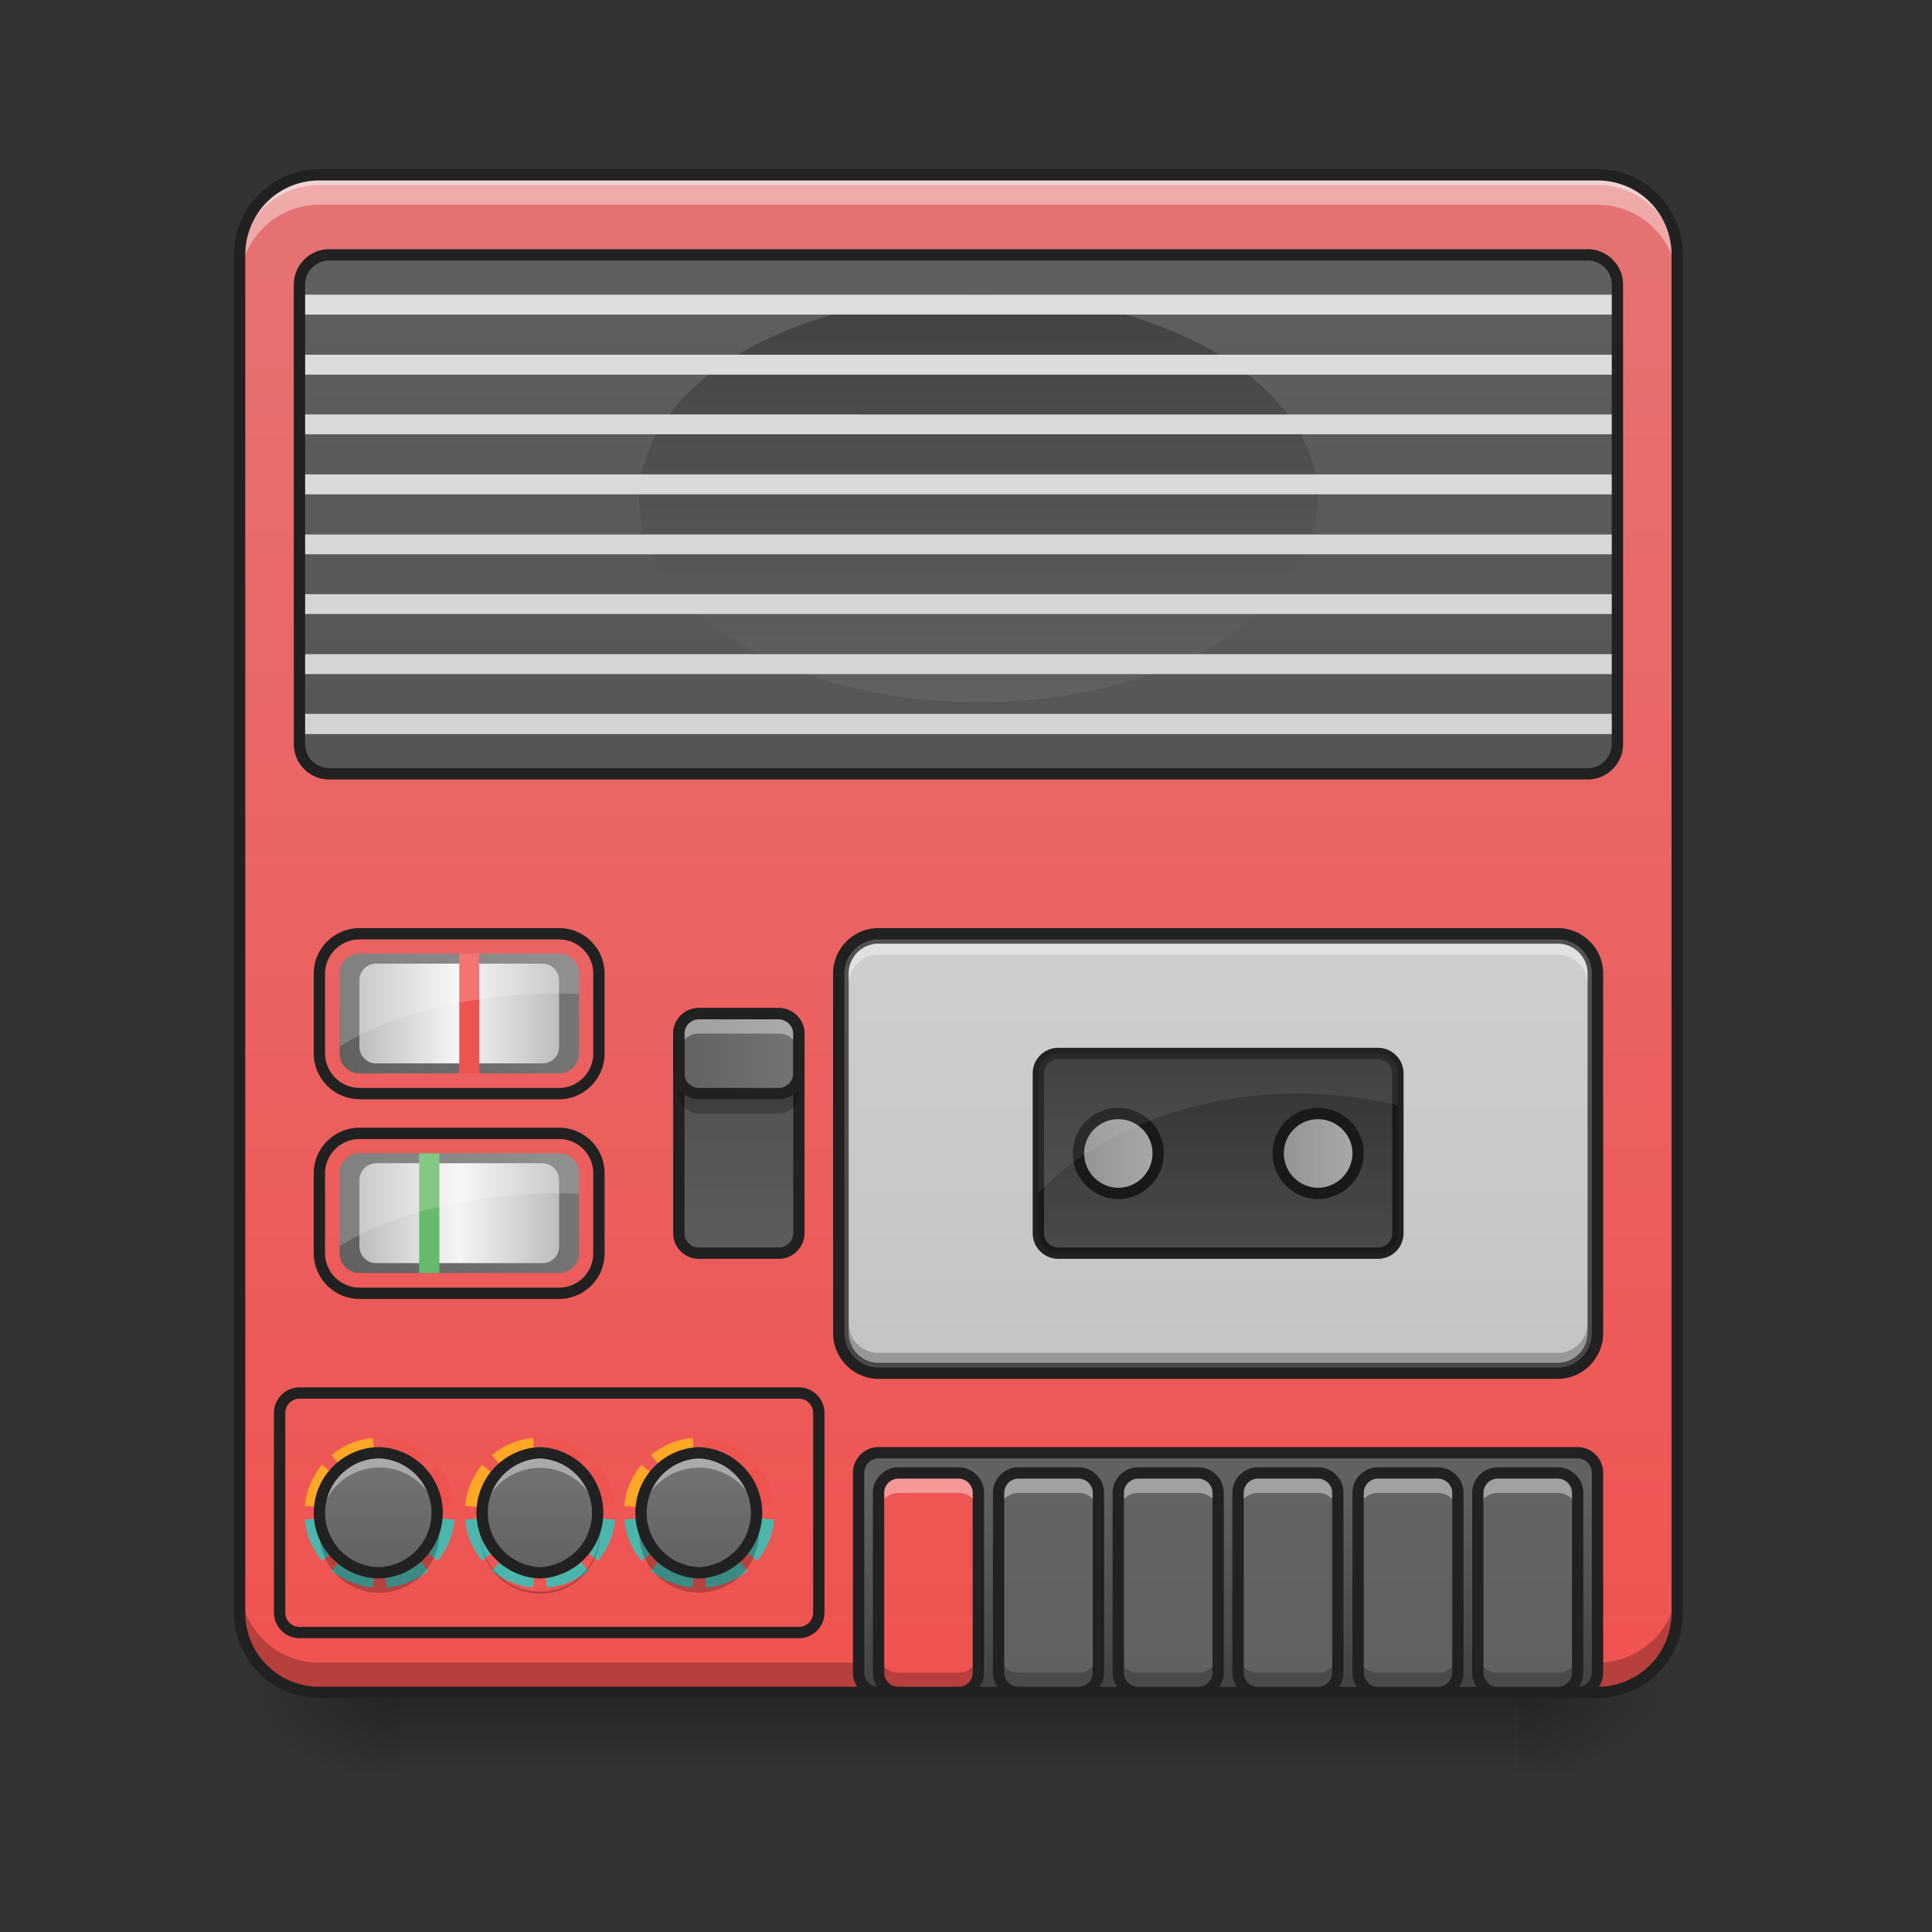 <svg height="22pt" viewBox="0 0 22 22" width="22pt" xmlns="http://www.w3.org/2000/svg" xmlns:xlink="http://www.w3.org/1999/xlink"><rect x="0" y="0" width="22" height="22" fill="#333333" stroke="none"/><linearGradient id="a" gradientUnits="userSpaceOnUse" x1="10.914" x2="10.914" y1="19.273" y2="20.183"><stop offset="0" stop-opacity=".275"/><stop offset="1" stop-opacity="0"/></linearGradient><linearGradient id="b"><stop offset="0" stop-opacity=".314"/><stop offset=".222" stop-opacity=".275"/><stop offset="1" stop-opacity="0"/></linearGradient><radialGradient id="c" cx="450.909" cy="189.579" gradientTransform="matrix(0 -.054 -.097 0 35.385 43.722)" gradientUnits="userSpaceOnUse" r="21.167" xlink:href="#b"/><radialGradient id="d" cx="450.909" cy="189.579" gradientTransform="matrix(0 .054 .097 0 -13.555 -5.175)" gradientUnits="userSpaceOnUse" r="21.167" xlink:href="#b"/><radialGradient id="e" cx="450.909" cy="189.579" gradientTransform="matrix(0 -.054 .097 0 -13.555 43.722)" gradientUnits="userSpaceOnUse" r="21.167" xlink:href="#b"/><radialGradient id="f" cx="450.909" cy="189.579" gradientTransform="matrix(0 .054 -.097 0 35.385 -5.175)" gradientUnits="userSpaceOnUse" r="21.167" xlink:href="#b"/><linearGradient id="g" gradientUnits="userSpaceOnUse" x1="10.46" x2="10.46" y1="1.992" y2="19.273"><stop offset="0" stop-color="#e57373"/><stop offset="1" stop-color="#ef5350"/></linearGradient><linearGradient id="h"><stop offset="0" stop-color="#424242"/><stop offset="1" stop-color="#616161"/></linearGradient><linearGradient id="i" gradientUnits="userSpaceOnUse" x1="7.731" x2="7.731" xlink:href="#h" y1="19.274" y2="1.992"/><linearGradient id="j" gradientUnits="userSpaceOnUse" x1="14.098" x2="14.098" xlink:href="#h" y1="19.273" y2="17"/><linearGradient id="k" gradientUnits="userSpaceOnUse" x1="9.778" x2="9.778" y1="19.273" y2="1.992"><stop offset="0" stop-color="#ef5350"/><stop offset="1" stop-color="#e57373"/></linearGradient><linearGradient id="l"><stop offset="0" stop-color="#616161"/><stop offset="1" stop-color="#757575"/></linearGradient><linearGradient id="m" gradientUnits="userSpaceOnUse" x1="11.143" x2="11.143" xlink:href="#l" y1="19.273" y2="1.992"/><linearGradient id="n" gradientUnits="userSpaceOnUse" x1="12.507" x2="12.507" xlink:href="#l" y1="19.273" y2="1.992"/><linearGradient id="o" gradientUnits="userSpaceOnUse" x1="13.871" x2="13.871" xlink:href="#l" y1="19.273" y2="1.992"/><linearGradient id="p" gradientUnits="userSpaceOnUse" x1="15.236" x2="15.236" xlink:href="#l" y1="19.273" y2="1.992"/><linearGradient id="q" gradientUnits="userSpaceOnUse" x1="16.6" x2="16.6" xlink:href="#l" y1="19.273" y2="1.992"/><linearGradient id="r"><stop offset="0" stop-color="#e0e0e0"/><stop offset="1" stop-color="#bdbdbd"/></linearGradient><linearGradient id="s" gradientTransform="matrix(.041 0 0 .039 1.16 14.968)" gradientUnits="userSpaceOnUse" x1="150.225" x2="150.225" xlink:href="#r" y1="-332.179" y2="110.204"/><linearGradient id="t" gradientUnits="userSpaceOnUse" x1="14.325" x2="14.325" xlink:href="#h" y1="11.997" y2="14.271"/><linearGradient id="u" gradientUnits="userSpaceOnUse" x1="10.914" x2="10.914" xlink:href="#h" y1="19.273" y2="1.992"/><linearGradient id="v" gradientUnits="userSpaceOnUse" x1="10.914" x2="10.914" xlink:href="#h" y1="3.356" y2="7.904"/><linearGradient id="w" gradientUnits="userSpaceOnUse" x1="10.914" x2="10.914" xlink:href="#r" y1="1.992" y2="19.273"/><linearGradient id="x" gradientUnits="userSpaceOnUse" x1="4.093" x2="4.093" xlink:href="#l" y1="17.909" y2="16.545"/><linearGradient id="y" gradientUnits="userSpaceOnUse" x1="5.922" x2="5.922" xlink:href="#l" y1="17.909" y2="16.545"/><linearGradient id="z" gradientUnits="userSpaceOnUse" x1="7.731" x2="7.731" xlink:href="#l" y1="17.909" y2="16.545"/><linearGradient id="A" gradientUnits="userSpaceOnUse" x1="8.413" x2="8.413" xlink:href="#r" y1="14.271" y2="11.542"/><linearGradient id="B" gradientUnits="userSpaceOnUse" x1="7.667" x2="9.16" xlink:href="#l" y1="11.997" y2="11.997"/><linearGradient id="C"><stop offset="0" stop-color="#bdbdbd"/><stop offset="1" stop-color="#e0e0e0"/></linearGradient><linearGradient id="D" gradientUnits="userSpaceOnUse" x1="14.488" x2="15.526" xlink:href="#C" y1="13.134" y2="13.134"/><linearGradient id="E" gradientUnits="userSpaceOnUse" x1="12.214" x2="13.253" xlink:href="#C" y1="13.134" y2="13.134"/><linearGradient id="F" gradientUnits="userSpaceOnUse" x1="3.865" x2="6.594" xlink:href="#l" y1="11.542" y2="11.542"/><linearGradient id="G"><stop offset="0" stop-color="#bdbdbd"/><stop offset=".493" stop-color="#f5f5f5"/><stop offset="1" stop-color="#bdbdbd"/></linearGradient><linearGradient id="H" gradientUnits="userSpaceOnUse" x1="4.093" x2="6.367" xlink:href="#G" y1="11.542" y2="11.542"/><linearGradient id="I" gradientUnits="userSpaceOnUse" x1="3.865" x2="6.594" xlink:href="#l" y1="13.815" y2="13.815"/><linearGradient id="J" gradientUnits="userSpaceOnUse" x1="4.093" x2="6.367" xlink:href="#G" y1="13.815" y2="13.815"/><path d="m4.547 19.273h12.733v.91h-12.733zm0 0" fill="url(#a)"/><path d="m17.281 19.273h1.82v-.91h-1.82zm0 0" fill="url(#c)"/><path d="m4.547 19.273h-1.817v.91h1.817zm0 0" fill="url(#d)"/><path d="m4.547 19.273h-1.817v-.91h1.817zm0 0" fill="url(#e)"/><path d="m17.281 19.273h1.82v.91h-1.82zm0 0" fill="url(#f)"/><path d="m3.637 1.992h14.553c.504 0 .91.406.91.91v15.461c0 .504-.406.91-.91.91h-14.553a.908.908 0 0 1 -.907-.91v-15.46c0-.505.407-.91.907-.91zm0 0" fill="url(#g)"/><path d="m3.637 1.992a.905.905 0 0 0 -.907.91v.114c0-.504.403-.91.907-.91h14.553c.504 0 .91.406.91.91v-.114a.909.909 0 0 0 -.91-.91zm0 0" fill="#e6e6e6" fill-opacity=".588"/><path d="m10.004 10.633h7.734c.25 0 .453.203.453.453v4.094c0 .25-.203.457-.453.457h-7.734a.457.457 0 0 1 -.453-.457v-4.094c0-.25.203-.453.453-.453zm0 0" fill="url(#i)"/><path d="m3.637 1.992a.905.905 0 0 0 -.907.91v.34c0-.504.403-.91.907-.91h14.553c.504 0 .91.406.91.91v-.34a.909.909 0 0 0 -.91-.91zm0 0" fill="#fff" fill-opacity=".392"/><path d="m3.637 19.273a.905.905 0 0 1 -.907-.91v-.34c0 .504.403.91.907.91h14.553c.504 0 .91-.406.91-.91v.34c0 .504-.406.91-.91.91zm0 0" fill-opacity=".235"/><path d="m3.637 1.926a.976.976 0 0 0 -.973.976v15.461c0 .54.438.973.973.973h14.553a.97.97 0 0 0 .973-.973v-15.46a.974.974 0 0 0 -.973-.977zm0 .129h14.553c.47 0 .844.375.844.847v15.461a.84.84 0 0 1 -.844.844h-14.553a.84.84 0 0 1 -.844-.844v-15.46c0-.473.375-.848.844-.848zm0 0" fill="#212121"/><path d="m10.004 16.543h7.96c.126 0 .227.102.227.23v2.274a.227.227 0 0 1 -.226.226h-7.961a.227.227 0 0 1 -.227-.226v-2.274c0-.128.102-.23.227-.23zm0 0" fill="url(#j)"/><path d="m10.234 16.773h.68c.125 0 .227.102.227.227v2.047a.227.227 0 0 1 -.227.226h-.68a.228.228 0 0 1 -.23-.226v-2.047c0-.125.101-.227.23-.227zm0 0" fill="url(#k)"/><path d="m10.234 16.773a.228.228 0 0 0 -.23.227v.227c0-.125.101-.227.23-.227h.68c.129 0 .227.102.227.227v-.227a.224.224 0 0 0 -.227-.227zm0 0" fill="#fff" fill-opacity=".392"/><path d="m10.234 19.273a.228.228 0 0 1 -.23-.226v-.227c0 .125.101.227.23.227h.68a.224.224 0 0 0 .227-.227v.227a.224.224 0 0 1 -.227.226zm0 0" fill-opacity=".235"/><path d="m10.234 16.773h.68c.125 0 .227.102.227.227v2.047a.227.227 0 0 1 -.227.226h-.68a.228.228 0 0 1 -.23-.226v-2.047c0-.125.101-.227.23-.227zm0 0" fill="none" stroke="#212121" stroke-linecap="round" stroke-linejoin="round" stroke-width=".129"/><path d="m11.598 16.773h.683c.125 0 .227.102.227.227v2.047a.227.227 0 0 1 -.227.226h-.683a.227.227 0 0 1 -.227-.226v-2.047c0-.125.102-.227.227-.227zm0 0" fill="url(#m)"/><path d="m11.598 16.773a.227.227 0 0 0 -.227.227v.227c0-.125.102-.227.227-.227h.683c.125 0 .227.102.227.227v-.227a.227.227 0 0 0 -.227-.227zm0 0" fill="#fff" fill-opacity=".392"/><path d="m11.598 19.273a.227.227 0 0 1 -.227-.226v-.227c0 .125.102.227.227.227h.683a.227.227 0 0 0 .227-.227v.227a.227.227 0 0 1 -.227.226zm0 0" fill-opacity=".235"/><path d="m11.598 16.773h.683c.125 0 .227.102.227.227v2.047a.227.227 0 0 1 -.227.226h-.683a.227.227 0 0 1 -.227-.226v-2.047c0-.125.102-.227.227-.227zm0 0" fill="none" stroke="#212121" stroke-linecap="round" stroke-linejoin="round" stroke-width=".129"/><path d="m12.96 16.773h.685c.125 0 .226.102.226.227v2.047a.227.227 0 0 1 -.226.226h-.684a.227.227 0 0 1 -.227-.226v-2.047c0-.125.102-.227.227-.227zm0 0" fill="url(#n)"/><path d="m12.96 16.773a.227.227 0 0 0 -.226.227v.227c0-.125.102-.227.227-.227h.684c.125 0 .226.102.226.227v-.227a.227.227 0 0 0 -.226-.227zm0 0" fill="#fff" fill-opacity=".392"/><path d="m12.96 19.273a.227.227 0 0 1 -.226-.226v-.227c0 .125.102.227.227.227h.684a.227.227 0 0 0 .226-.227v.227a.227.227 0 0 1 -.226.226zm0 0" fill-opacity=".235"/><path d="m12.96 16.773h.685c.125 0 .226.102.226.227v2.047a.227.227 0 0 1 -.226.226h-.684a.227.227 0 0 1 -.227-.226v-2.047c0-.125.102-.227.227-.227zm0 0" fill="none" stroke="#212121" stroke-linecap="round" stroke-linejoin="round" stroke-width=".129"/><path d="m14.324 16.773h.684c.125 0 .226.102.226.227v2.047a.227.227 0 0 1 -.226.226h-.684a.227.227 0 0 1 -.226-.226v-2.047c0-.125.101-.227.226-.227zm0 0" fill="url(#o)"/><path d="m14.324 16.773a.227.227 0 0 0 -.226.227v.227c0-.125.101-.227.226-.227h.684c.125 0 .226.102.226.227v-.227a.227.227 0 0 0 -.226-.227zm0 0" fill="#fff" fill-opacity=".392"/><path d="m14.324 19.273a.227.227 0 0 1 -.226-.226v-.227c0 .125.101.227.226.227h.684a.227.227 0 0 0 .226-.227v.227a.227.227 0 0 1 -.226.226zm0 0" fill-opacity=".235"/><path d="m14.324 16.773h.684c.125 0 .226.102.226.227v2.047a.227.227 0 0 1 -.226.226h-.684a.227.227 0 0 1 -.226-.226v-2.047c0-.125.101-.227.226-.227zm0 0" fill="none" stroke="#212121" stroke-linecap="round" stroke-linejoin="round" stroke-width=".129"/><path d="m15.691 16.773h.68c.129 0 .23.102.23.227v2.047a.228.228 0 0 1 -.23.226h-.68a.227.227 0 0 1 -.226-.226v-2.047c0-.125.101-.227.226-.227zm0 0" fill="url(#p)"/><path d="m15.691 16.773a.227.227 0 0 0 -.226.227v.227c0-.125.101-.227.226-.227h.68c.129 0 .23.102.23.227v-.227a.228.228 0 0 0 -.23-.227zm0 0" fill="#fff" fill-opacity=".392"/><path d="m15.691 19.273a.227.227 0 0 1 -.226-.226v-.227c0 .125.101.227.226.227h.68c.129 0 .23-.102.23-.227v.227a.228.228 0 0 1 -.23.226zm0 0" fill-opacity=".235"/><path d="m15.691 16.773h.68c.129 0 .23.102.23.227v2.047a.228.228 0 0 1 -.23.226h-.68a.227.227 0 0 1 -.226-.226v-2.047c0-.125.101-.227.226-.227zm0 0" fill="none" stroke="#212121" stroke-linecap="round" stroke-linejoin="round" stroke-width=".129"/><path d="m17.055 16.773h.683c.125 0 .227.102.227.227v2.047a.227.227 0 0 1 -.227.226h-.683a.227.227 0 0 1 -.227-.226v-2.047c0-.125.102-.227.227-.227zm0 0" fill="url(#q)"/><path d="m17.055 16.773a.227.227 0 0 0 -.227.227v.227c0-.125.102-.227.227-.227h.683c.125 0 .227.102.227.227v-.227a.227.227 0 0 0 -.227-.227zm0 0" fill="#fff" fill-opacity=".392"/><path d="m17.055 19.273a.227.227 0 0 1 -.227-.226v-.227c0 .125.102.227.227.227h.683a.227.227 0 0 0 .227-.227v.227a.227.227 0 0 1 -.227.226zm0 0" fill-opacity=".235"/><g fill="none" stroke="#212121" stroke-linecap="round" stroke-width=".129"><path d="m17.055 16.773h.683c.125 0 .227.102.227.227v2.047a.227.227 0 0 1 -.227.226h-.683a.227.227 0 0 1 -.227-.226v-2.047c0-.125.102-.227.227-.227zm0 0" stroke-linejoin="round"/><path d="m10.004 16.543h7.96c.126 0 .227.102.227.23v2.274a.227.227 0 0 1 -.226.226h-7.961a.227.227 0 0 1 -.227-.226v-2.274c0-.128.102-.23.227-.23zm0 0" stroke-linejoin="round"/><path d="m10.004 10.633h7.734c.25 0 .453.203.453.453v4.094c0 .25-.203.457-.453.457h-7.734a.457.457 0 0 1 -.453-.457v-4.094c0-.25.203-.453.453-.453zm0 0"/></g><path d="m10.004 10.746h7.734a.34.34 0 0 1 .34.34v4.094a.34.34 0 0 1 -.34.34h-7.734a.34.34 0 0 1 -.34-.34v-4.094a.34.34 0 0 1 .34-.34zm0 0" fill="url(#s)"/><path d="m12.05 11.996h3.641c.125 0 .227.102.227.227v1.82a.227.227 0 0 1 -.227.227h-3.64a.227.227 0 0 1 -.227-.227v-1.82c0-.125.102-.227.227-.227zm0 0" fill="url(#t)"/><path d="m3.754 2.902h14.324a.34.34 0 0 1 .34.34v5.23a.34.34 0 0 1 -.34.34h-14.324a.34.34 0 0 1 -.344-.34v-5.23a.34.34 0 0 1 .344-.34zm0 0" fill="url(#u)"/><path d="m11.14 3.355c2.137 0 3.868 1.04 3.868 2.32 0 1.282-1.73 2.321-3.867 2.321-2.133 0-3.864-1.039-3.864-2.32s1.73-2.32 3.864-2.32zm0 0" fill="url(#v)"/><path d="m3.41 3.355v.227h15.008v-.227zm0 .684v.227h15.008v-.227zm0 .68v.226h15.008v-.225zm0 .683v.227h15.008v-.227zm0 .684v.226h15.008v-.226zm0 .68v.226h15.008v-.226zm0 .683v.227h15.008v-.227zm0 .68v.23h15.008v-.23zm0 0" fill="url(#w)"/><path d="m4.324 17.227-.851.078a.83.83 0 0 0 .195.468zm0 0 .66.546a.854.854 0 0 0 .192-.468zm0 0 .078.851a.878.878 0 0 0 .473-.191zm0 0-.547.66a.866.866 0 0 0 .47.191zm0 0" fill="#4db6ac"/><path d="m4.246 16.375a.842.842 0 0 0 -.469.195l.543.653v-.035zm-.578.305a.83.83 0 0 0 -.195.468l.847.079v-.004zm0 0" fill="#ffa726"/><path d="m4.402 16.375-.078.852.852-.079a.854.854 0 0 0 -.192-.468l-.66.547.551-.657a.853.853 0 0 0 -.473-.195zm-.078.852-.004-.04v.036l.004.004-.004-.004v.004zm0 0" fill="#ef5350"/><path d="m4.32 16.543a.684.684 0 0 1 0 1.367.687.687 0 0 1 -.683-.683c0-.375.308-.684.683-.684zm0 0" fill="url(#x)"/><path d="m3.648 17.34a.682.682 0 0 0 .672.797.682.682 0 0 0 .672-.797.68.68 0 0 1 -1.344 0zm0 0" fill-opacity=".235"/><path d="m4.32 16.543a.682.682 0 0 0 -.675.77.68.68 0 0 1 1.351 0 .682.682 0 0 0 -.676-.77zm0 0" fill="#fff" fill-opacity=".392"/><path d="m4.32 16.543a.684.684 0 0 1 0 1.367.687.687 0 0 1 -.683-.683c0-.375.308-.684.683-.684zm0 0" fill="none" stroke="#212121" stroke-linecap="round" stroke-linejoin="round" stroke-width=".129"/><path d="m6.148 17.227-.851.078a.83.83 0 0 0 .195.468zm0 0 .66.546a.83.83 0 0 0 .196-.468zm0 0 .079.851a.878.878 0 0 0 .472-.191zm0 0-.546.66a.866.866 0 0 0 .468.191zm0 0" fill="#4db6ac"/><path d="m6.07 16.375a.842.842 0 0 0 -.468.195l.543.653v-.035zm-.578.305a.83.83 0 0 0 -.195.468l.848.079v-.004zm0 0" fill="#ffa726"/><path d="m6.227 16.375-.079.852.856-.079a.83.83 0 0 0 -.195-.468l-.66.547.55-.657a.842.842 0 0 0 -.472-.195zm-.079.852-.003-.04v.036l.003.004-.003-.004v.004zm0 0" fill="#ef5350"/><path d="m6.148 16.543a.684.684 0 0 1 0 1.367.684.684 0 0 1 0-1.367zm0 0" fill="url(#y)"/><path d="m5.477 17.34c-.008.039-.008.074-.008.113a.682.682 0 1 0 1.352-.113.68.68 0 1 1 -1.344 0zm0 0" fill-opacity=".235"/><path d="m6.148 16.543a.679.679 0 0 0 -.675.77.683.683 0 0 1 .675-.598c.352 0 .637.262.676.598a.682.682 0 0 0 -.676-.77zm0 0" fill="#fff" fill-opacity=".392"/><path d="m6.148 16.543a.684.684 0 0 1 0 1.367.684.684 0 0 1 0-1.367zm0 0" fill="none" stroke="#212121" stroke-linecap="round" stroke-linejoin="round" stroke-width=".129"/><path d="m7.96 17.227-.85.078a.83.83 0 0 0 .195.468zm0 0 .661.546a.83.83 0 0 0 .195-.468zm0 0 .08.851a.866.866 0 0 0 .472-.191zm0 0-.546.66a.866.866 0 0 0 .473.191zm0 0" fill="#4db6ac"/><path d="m7.887 16.375a.842.842 0 0 0 -.473.195l.543.653v-.035zm-.582.305a.83.83 0 0 0 -.196.468l.848.079v-.004zm0 0" fill="#ffa726"/><path d="m8.04 16.375-.08.852.856-.079a.83.83 0 0 0 -.195-.468l-.66.547.55-.657a.842.842 0 0 0 -.472-.195zm-.08.852-.003-.04v.036l.004.004-.004-.004v.004zm0 0" fill="#ef5350"/><path d="m7.957 16.543a.684.684 0 0 1 0 1.367.684.684 0 0 1 0-1.367zm0 0" fill="url(#z)"/><path d="m7.285 17.34c-.004.039-.008.074-.008.113a.681.681 0 1 0 1.364 0c0-.039-.004-.074-.008-.113a.685.685 0 0 1 -1.348 0zm0 0" fill-opacity=".235"/><path d="m7.957 16.543a.681.681 0 0 0 -.676.77.683.683 0 0 1 1.356 0c.004-.028.004-.06.004-.086a.682.682 0 0 0 -.684-.684zm0 0" fill="#fff" fill-opacity=".392"/><path d="m7.957 16.543a.684.684 0 0 1 0 1.367.684.684 0 0 1 0-1.367zm0 0" fill="none" stroke="#212121" stroke-linecap="round" stroke-linejoin="round" stroke-width=".129"/><path d="m3.41 15.863h5.688c.125 0 .226.102.226.227v2.273a.227.227 0 0 1 -.226.227h-5.688a.227.227 0 0 1 -.226-.227v-2.273c0-.125.101-.227.226-.227zm0 0" fill="none" stroke="#212121" stroke-linecap="round" stroke-linejoin="round" stroke-width=".129"/><path d="m7.957 11.543h.91a.23.23 0 0 1 .23.227v2.273a.23.23 0 0 1 -.23.227h-.91a.227.227 0 0 1 -.227-.227v-2.273c0-.125.102-.227.227-.227zm0 0" fill="url(#A)"/><path d="m7.957 11.543h.91a.23.23 0 0 1 .23.227v2.273a.23.23 0 0 1 -.23.227h-.91a.227.227 0 0 1 -.227-.227v-2.273c0-.125.102-.227.227-.227zm0 0" fill-opacity=".588"/><path d="m7.957 11.543h.91a.23.23 0 0 1 .23.227v.453c0 .125-.105.23-.23.23h-.91a.23.23 0 0 1 -.227-.23v-.453c0-.125.102-.227.227-.227zm0 0" fill="url(#B)"/><path d="m7.957 11.543h.91a.23.23 0 0 1 .23.227v2.273a.23.23 0 0 1 -.23.227h-.91a.227.227 0 0 1 -.227-.227v-2.273c0-.125.102-.227.227-.227zm0 0" fill="none" stroke="#212121" stroke-linecap="round" stroke-linejoin="round" stroke-width=".129"/><path d="m7.957 11.543a.227.227 0 0 0 -.227.227v.226c0-.125.102-.226.227-.226h.91c.13 0 .23.101.23.226v-.226a.228.228 0 0 0 -.23-.227zm0 0" fill="#fff" fill-opacity=".392"/><path d="m7.957 12.68a.227.227 0 0 1 -.227-.227v-.23c0 .129.102.23.227.23h.91c.13 0 .23-.101.23-.23v.23a.228.228 0 0 1 -.23.227zm0 0" fill-opacity=".235"/><path d="m7.957 11.543h.91a.23.23 0 0 1 .23.227v.453c0 .125-.105.23-.23.23h-.91a.23.23 0 0 1 -.227-.23v-.453c0-.125.102-.227.227-.227zm0 0" fill="none" stroke="#212121" stroke-linecap="round" stroke-linejoin="round" stroke-width=".129"/><path d="m15.008 12.68c.25 0 .457.203.457.453a.46.46 0 0 1 -.457.457.457.457 0 0 1 -.453-.457c0-.25.203-.453.453-.453zm0 0" fill="url(#D)"/><path d="m12.734 12.68c.25 0 .454.203.454.453s-.204.457-.454.457a.457.457 0 0 1 -.453-.457c0-.25.203-.453.453-.453zm0 0" fill="url(#E)"/><path d="m12.05 11.996h3.641c.125 0 .227.102.227.227v1.82a.227.227 0 0 1 -.227.227h-3.64a.227.227 0 0 1 -.227-.227v-1.82c0-.125.102-.227.227-.227zm0 0" fill="none" stroke="#212121" stroke-linecap="round" stroke-linejoin="round" stroke-width=".129"/><path d="m15.008 12.68c.25 0 .457.203.457.453a.46.46 0 0 1 -.457.457.457.457 0 0 1 -.453-.457c0-.25.203-.453.453-.453zm-2.274 0c.25 0 .454.203.454.453s-.204.457-.454.457a.457.457 0 0 1 -.453-.457c0-.25.203-.453.453-.453zm0 0" fill="none" stroke="#212121" stroke-linecap="round" stroke-linejoin="round" stroke-width=".129"/><path d="m12.05 11.996h3.641c.125 0 .227.102.227.227v1.82a.227.227 0 0 1 -.227.227h-3.64a.227.227 0 0 1 -.227-.227v-1.82c0-.125.102-.227.227-.227zm0 0" fill-opacity=".235"/><path d="m4.094 10.633h2.273c.25 0 .453.203.453.453v.91c0 .25-.203.457-.453.457h-2.273a.46.46 0 0 1 -.457-.457v-.91c0-.25.207-.453.457-.453zm0 0" fill="none" stroke="#212121" stroke-linecap="round" stroke-linejoin="round" stroke-width=".129"/><path d="m4.094 10.86h2.273c.125 0 .227.1.227.226v.91a.227.227 0 0 1 -.227.227h-2.273a.227.227 0 0 1 -.227-.227v-.91c0-.125.102-.227.227-.227zm0 0" fill="url(#F)"/><path d="m4.281 10.973h1.895c.105 0 .191.086.191.191v.758a.188.188 0 0 1 -.191.187h-1.896a.188.188 0 0 1 -.187-.187v-.758a.19.19 0 0 1 .187-.191zm0 0" fill="url(#H)"/><path d="m5.23 10.86h.227v1.363h-.227zm0 0" fill="#ef5350"/><path d="m4.094 10.86a.227.227 0 0 0 -.227.226v.832c.582-.367 1.485-.605 2.5-.605.078 0 .153.003.227.007v-.234a.227.227 0 0 0 -.227-.227zm0 0" fill="#fff" fill-opacity=".196"/><path d="m4.094 12.906h2.273c.25 0 .453.203.453.453v.91a.454.454 0 0 1 -.453.458h-2.273a.458.458 0 0 1 -.457-.457v-.91c0-.25.207-.454.457-.454zm0 0" fill="none" stroke="#212121" stroke-linecap="round" stroke-linejoin="round" stroke-width=".129"/><path d="m4.094 13.133h2.273c.125 0 .227.101.227.226v.91a.227.227 0 0 1 -.227.227h-2.273a.227.227 0 0 1 -.227-.226v-.91c0-.126.102-.227.227-.227zm0 0" fill="url(#I)"/><path d="m4.281 13.246h1.895c.105 0 .191.086.191.191v.758a.188.188 0 0 1 -.191.188h-1.896a.188.188 0 0 1 -.187-.188v-.758a.19.19 0 0 1 .187-.19zm0 0" fill="url(#J)"/><path d="m4.773 13.133h.23v1.363h-.23zm0 0" fill="#66bb6a"/><path d="m4.094 13.133a.227.227 0 0 0 -.227.226v.832c.582-.367 1.485-.601 2.5-.601.078 0 .153 0 .227.004v-.235a.227.227 0 0 0 -.227-.226zm0 0" fill="#fff" fill-opacity=".196"/><path d="m3.754 2.902h14.324a.34.34 0 0 1 .34.34v5.23a.34.34 0 0 1 -.34.34h-14.324a.34.34 0 0 1 -.344-.34v-5.23a.34.34 0 0 1 .344-.34zm0 0" fill="none" stroke="#212121" stroke-linecap="round" stroke-linejoin="round" stroke-width=".129"/><path d="m10.004 10.746a.34.34 0 0 0 -.34.34v.125c0-.191.152-.34.34-.34h7.734c.188 0 .34.149.34.34v-.125a.34.34 0 0 0 -.34-.34zm0 0" fill="#fff" fill-opacity=".392"/><path d="m10.004 15.531a.34.34 0 0 1 -.34-.34v-.125c0 .188.152.34.34.34h7.734a.34.34 0 0 0 .34-.34v.125a.34.34 0 0 1 -.34.34zm0 0" fill-opacity=".235"/><path d="m12.05 11.996a.227.227 0 0 0 -.226.227v1.363c.66-.688 1.735-1.133 2.957-1.133.399 0 .778.047 1.137.133v-.363a.227.227 0 0 0 -.227-.227zm0 0" fill="#fff" fill-opacity=".078"/></svg>